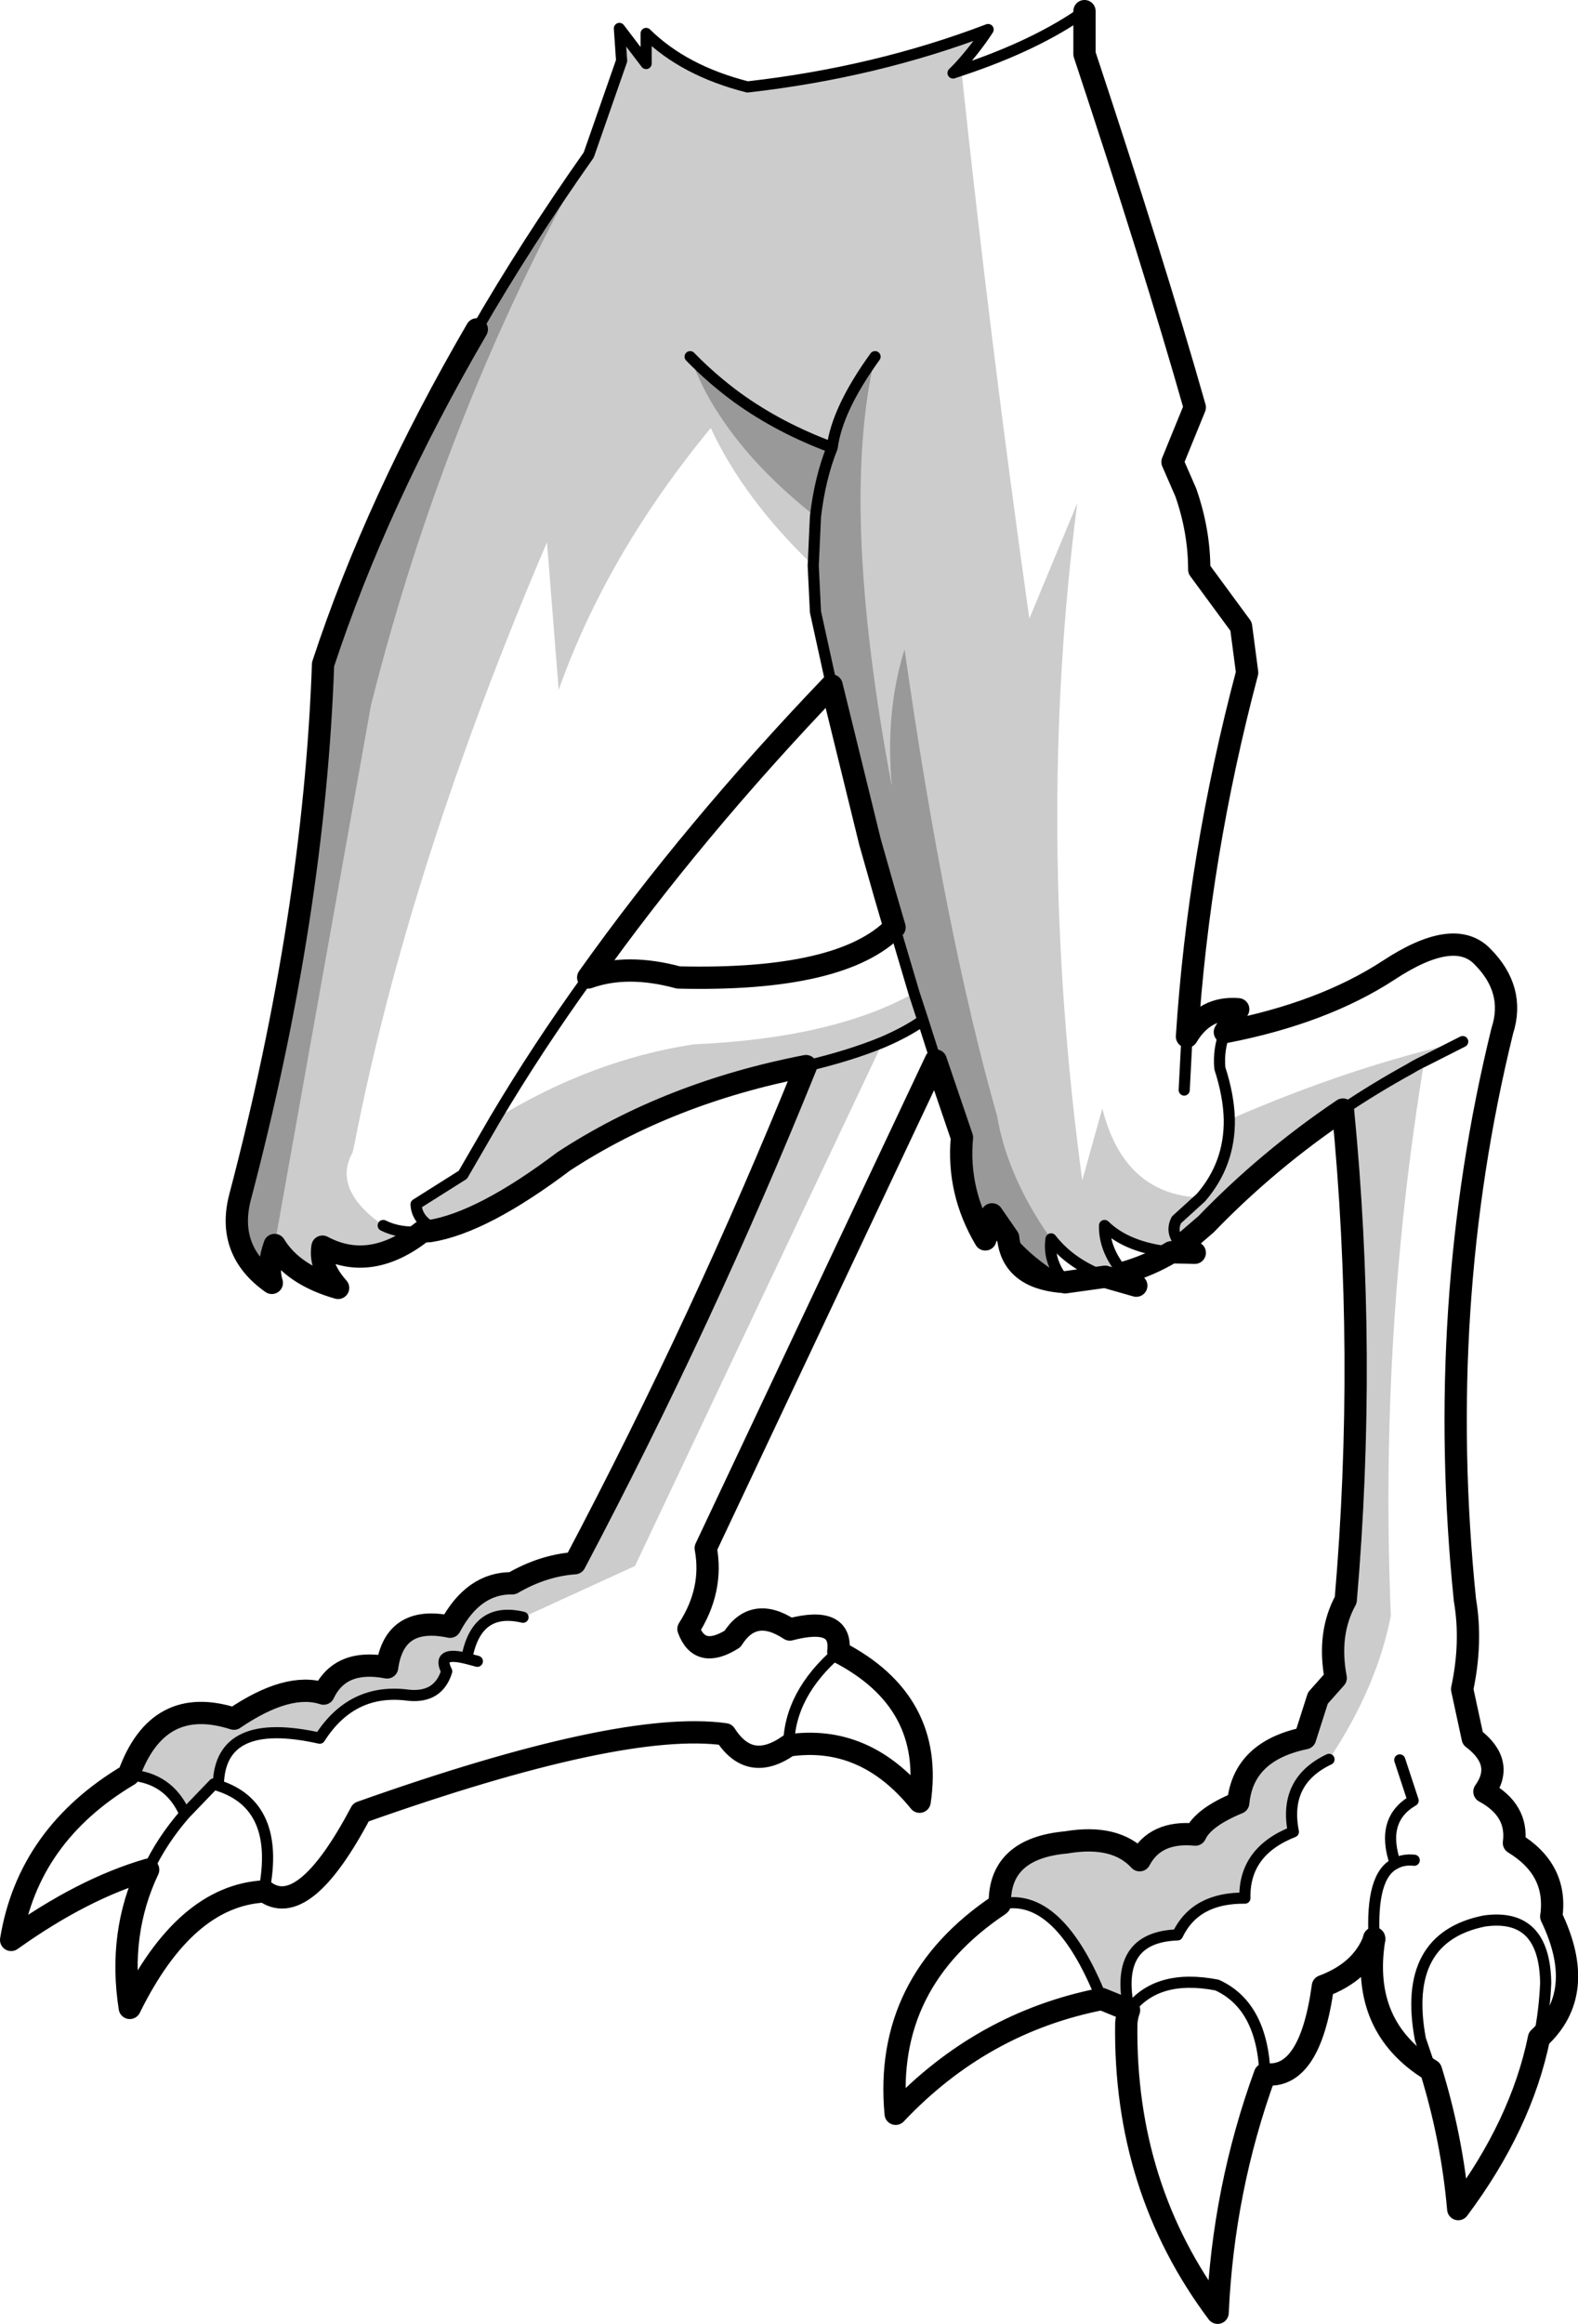 <?xml version="1.0" encoding="UTF-8" standalone="no"?>
<svg xmlns:xlink="http://www.w3.org/1999/xlink" height="208.5px" width="141.65px" xmlns="http://www.w3.org/2000/svg">
  <g transform="matrix(1.0, 0.0, 0.0, 1.0, 88.05, 41.8)">
    <path d="M-26.05 -9.75 L-21.9 -6.15 Q-18.1 -3.4 -13.35 -1.65 -12.9 -5.1 -9.5 -9.8 -12.7 3.75 -8.0 28.7 -8.6 22.0 -6.85 16.45 -3.25 41.75 1.45 58.3 2.4 63.85 6.3 69.35 6.0 71.25 7.4 73.05 L7.2 73.2 Q4.3 71.5 2.45 69.25 L1.0 67.15 0.4 69.4 Q-2.15 65.1 -1.7 60.25 L-4.05 53.35 -5.2 49.75 -6.0 47.3 -7.75 41.4 -8.6 38.5 -9.95 33.75 -13.4 19.7 -14.85 13.1 -15.05 8.95 -14.85 4.55 Q-20.35 0.2 -23.4 -4.45 -25.15 -7.05 -26.05 -9.75 M-35.2 -27.9 Q-48.1 -4.95 -54.75 21.5 L-63.4 69.9 Q-64.1 71.9 -63.65 73.3 -67.75 70.4 -66.5 65.6 -59.85 40.35 -59.05 17.8 -54.25 3.2 -45.25 -12.25 -40.8 -19.95 -35.2 -27.9" fill="#000000" fill-opacity="0.4" fill-rule="evenodd" stroke="none"/>
    <path d="M-2.5 -35.25 L-1.75 -35.5 Q0.8 -11.4 4.35 13.7 L8.65 3.35 Q4.85 32.7 9.1 64.1 L10.9 57.65 Q12.85 65.4 19.75 65.65 22.35 62.65 22.3 58.65 33.2 53.9 43.25 51.65 L39.8 53.4 Q35.75 77.9 36.8 103.15 35.55 109.6 31.25 116.05 27.15 118.0 28.05 122.55 23.6 124.3 23.7 128.5 19.25 128.45 17.65 131.8 11.9 132.0 13.3 138.5 L13.3 138.55 10.85 137.55 Q6.95 127.8 1.7 129.05 1.6 124.05 7.65 123.5 12.1 122.75 14.25 125.1 15.65 122.45 19.25 122.8 19.95 121.25 23.1 119.95 23.55 115.3 29.1 114.15 L30.25 110.55 31.85 108.75 Q31.1 104.75 32.75 101.75 34.65 79.7 32.5 57.75 25.75 62.3 20.2 68.05 L18.05 69.9 19.2 70.6 17.1 70.55 Q13.15 70.15 11.1 68.15 11.05 70.35 12.8 72.4 L13.95 73.55 11.15 72.75 Q8.05 71.6 6.3 69.35 2.4 63.85 1.45 58.3 -3.25 41.75 -6.85 16.45 -8.6 22.0 -8.0 28.7 -12.7 3.75 -9.5 -9.8 -12.9 -5.1 -13.35 -1.65 -18.1 -3.4 -21.9 -6.15 L-26.05 -9.75 Q-25.15 -7.05 -23.4 -4.45 -20.35 0.2 -14.85 4.55 L-15.05 8.95 Q-21.3 2.95 -24.25 -3.4 -33.6 7.95 -37.9 20.1 L-38.95 6.85 Q-51.4 36.0 -56.25 60.95 L-56.4 61.6 Q-58.25 64.9 -53.65 68.15 -52.15 68.9 -50.15 68.7 -54.8 72.35 -59.1 70.05 -59.4 71.85 -57.7 73.75 -61.75 72.6 -63.4 69.9 L-54.75 21.5 Q-48.1 -4.95 -35.2 -27.9 L-32.25 -36.35 -32.45 -39.25 -30.05 -36.1 -30.05 -38.8 Q-26.65 -35.45 -20.95 -34.0 -9.45 -35.3 0.65 -39.15 -0.45 -37.45 -2.0 -35.75 L-2.5 -35.25 M-26.05 -9.75 L-26.1 -9.8 -26.05 -9.75 M-49.45 68.65 L-49.5 68.2 Q-50.65 67.45 -50.7 66.25 L-46.5 63.6 -43.6 58.6 Q-34.95 53.3 -25.8 51.9 -13.25 51.35 -6.0 47.3 L-5.2 49.75 Q-6.7 50.8 -8.8 51.7 L-31.05 98.7 -41.1 103.3 Q-45.3 102.3 -46.15 107.0 -48.9 106.3 -47.95 108.15 -48.7 110.55 -51.35 110.3 -56.45 109.6 -59.35 114.15 -68.3 112.15 -68.45 118.3 L-68.85 118.25 -71.45 120.95 Q-72.9 117.65 -76.5 117.45 -73.9 110.2 -67.05 112.4 -62.2 109.1 -59.0 110.15 -57.5 107.0 -53.3 107.8 -52.65 103.1 -47.65 104.15 -45.55 100.2 -42.05 100.25 -39.3 98.65 -36.45 98.45 -24.8 76.4 -15.7 53.85 -28.05 56.25 -37.45 62.4 -44.75 67.9 -49.45 68.65" fill="#000000" fill-opacity="0.2" fill-rule="evenodd" stroke="none"/>
    <path d="M7.55 73.25 L7.85 73.55 7.2 73.2 Q4.3 71.5 2.45 69.25 M-45.25 -12.25 Q-40.8 -19.95 -35.2 -27.9 L-32.25 -36.35 -32.45 -39.25 -30.05 -36.1 -30.05 -38.8 Q-26.65 -35.45 -20.95 -34.0 -9.45 -35.3 0.65 -39.15 -0.45 -37.45 -2.0 -35.75 L-2.5 -35.25 -1.75 -35.5 Q5.0 -37.75 9.3 -40.8 M18.05 69.9 Q16.95 68.85 17.55 67.65 L19.75 65.65 Q22.35 62.65 22.3 58.65 22.25 56.5 21.45 54.05 21.3 52.35 21.9 50.8 M32.5 57.75 Q35.4 55.8 38.5 54.1 39.15 53.7 39.8 53.4 L43.25 51.65 M18.5 51.2 L18.25 56.0 M7.55 73.25 L7.55 73.2 7.4 73.05 Q6.0 71.25 6.3 69.35 8.05 71.6 11.15 72.75 M12.8 72.4 Q11.05 70.35 11.1 68.15 13.15 70.15 17.1 70.55 M40.4 143.95 L39.45 141.15 Q37.75 132.05 45.2 130.55 50.6 129.8 50.7 136.1 50.6 138.6 50.1 141.05 M31.25 116.05 Q27.15 118.0 28.05 122.55 23.6 124.3 23.7 128.5 19.25 128.45 17.65 131.8 11.9 132.0 13.3 138.5 L13.45 138.15 13.3 138.55 Q15.8 135.25 21.2 136.3 25.25 138.15 25.5 144.3 M35.3 132.1 Q35.0 126.45 37.2 125.4 35.85 121.45 38.8 119.75 L37.6 116.1 M1.7 129.05 Q6.95 127.8 10.85 137.55 M13.3 138.5 L13.3 138.55 M38.9 125.1 Q37.9 125.0 37.2 125.4 M-13.4 19.7 L-14.85 13.1 -15.05 8.95 -14.85 4.55 Q-14.45 1.1 -13.35 -1.65 -18.1 -3.4 -21.9 -6.15 -24.15 -7.8 -26.1 -9.8 M-9.5 -9.8 Q-12.9 -5.1 -13.35 -1.65 M-7.75 41.4 L-6.0 47.3 -5.2 49.75 -4.05 53.35 M-53.65 68.15 Q-52.15 68.9 -50.15 68.7 L-49.5 68.2 Q-50.65 67.45 -50.7 66.25 L-46.5 63.6 -43.6 58.6 Q-39.8 52.2 -35.25 45.9 M-5.2 49.75 Q-6.7 50.8 -8.8 51.7 -11.7 52.9 -15.7 53.85 M-12.8 106.4 Q-17.2 110.2 -17.25 114.8 M-41.1 103.3 Q-45.3 102.3 -46.15 107.0 L-45.2 107.25 M-76.5 117.45 Q-72.9 117.65 -71.45 120.95 L-68.85 118.25 -68.45 118.4 -68.45 118.3 Q-68.3 112.15 -59.35 114.15 -56.45 109.6 -51.35 110.3 -48.7 110.55 -47.95 108.15 -48.9 106.3 -46.15 107.0 M-64.35 127.85 Q-62.85 120.2 -68.45 118.4 M-71.45 120.95 Q-73.5 123.3 -74.75 125.95" fill="none" stroke="#000000" stroke-linecap="round" stroke-linejoin="round" stroke-width="1.0"/>
    <path d="M9.3 -40.8 L9.3 -36.95 Q15.55 -18.1 19.2 -5.25 L17.2 -0.35 18.4 2.4 Q19.6 5.85 19.6 9.3 L23.35 14.4 23.4 14.75 23.9 18.55 Q19.55 34.95 18.5 51.2 20.1 48.5 23.1 48.75 L21.9 50.8 Q30.7 49.1 36.6 45.25 42.45 41.4 45.0 44.0 48.0 47.0 46.8 50.7 40.75 75.35 43.45 101.75 44.1 105.55 43.2 109.75 L44.15 114.15 Q47.05 116.35 45.2 118.95 48.25 120.6 47.85 123.55 51.8 125.95 51.2 130.15 54.5 137.0 50.1 141.05 48.5 148.85 42.85 156.4 42.3 150.1 40.4 143.95 34.05 140.05 35.3 132.2 34.2 135.1 30.7 136.4 29.55 144.8 25.5 144.3 21.75 154.6 21.25 165.7 12.85 154.5 13.05 139.75 13.1 139.1 13.3 138.55 L10.85 137.55 Q0.1 139.65 -7.65 147.85 -8.75 136.05 1.65 129.1 L1.7 129.05 Q1.6 124.05 7.65 123.5 12.1 122.75 14.25 125.1 15.65 122.45 19.25 122.8 19.95 121.25 23.1 119.95 23.55 115.3 29.1 114.15 L30.25 110.55 31.85 108.75 Q31.1 104.75 32.75 101.75 34.65 79.7 32.5 57.75 25.75 62.3 20.2 68.05 L18.05 69.9 19.2 70.6 17.1 70.55 Q15.1 71.75 12.8 72.4 L13.95 73.55 11.15 72.75 7.55 73.25 M7.2 73.2 Q2.8 72.8 2.45 69.25 L1.0 67.15 0.4 69.4 Q-2.15 65.1 -1.7 60.25 L-4.05 53.35 -24.7 97.1 Q-24.0 100.85 -26.25 104.35 -25.25 107.1 -22.3 105.25 -20.4 102.25 -17.15 104.4 -12.4 103.15 -12.8 106.4 -4.15 110.85 -5.5 119.85 -10.4 113.8 -17.25 114.8 -20.75 117.25 -22.95 113.8 -32.25 112.5 -55.65 120.8 -60.8 130.55 -64.35 127.85 L-64.35 127.9 Q-71.45 128.3 -76.4 138.35 -77.45 131.65 -74.75 125.95 -80.6 127.65 -87.05 132.25 -85.5 122.8 -76.5 117.45 -73.9 110.2 -67.05 112.4 -62.2 109.1 -59.0 110.15 -57.5 107.0 -53.3 107.8 -52.65 103.1 -47.65 104.15 -45.55 100.2 -42.05 100.25 -39.3 98.65 -36.45 98.45 -24.8 76.4 -15.7 53.85 -28.05 56.25 -37.45 62.4 -44.75 67.9 -49.45 68.65 L-50.15 68.7 Q-54.8 72.35 -59.1 70.05 -59.4 71.85 -57.7 73.75 -61.75 72.6 -63.4 69.9 -64.1 71.9 -63.65 73.3 -67.75 70.4 -66.5 65.6 -59.85 40.35 -59.05 17.8 -54.25 3.2 -45.25 -12.25 M-27.15 45.9 Q-12.5 46.25 -7.75 41.4 L-8.6 38.5 -9.95 33.75 -13.4 19.7 Q-25.85 32.7 -35.25 45.9 -31.75 44.65 -27.15 45.9" fill="none" stroke="#000000" stroke-linecap="round" stroke-linejoin="round" stroke-width="2.0"/>
    <path d="M35.3 132.1 L35.3 132.2" fill="none" stroke="#000000" stroke-linecap="round" stroke-linejoin="round" stroke-width="2.0"/>
  </g>
</svg>
